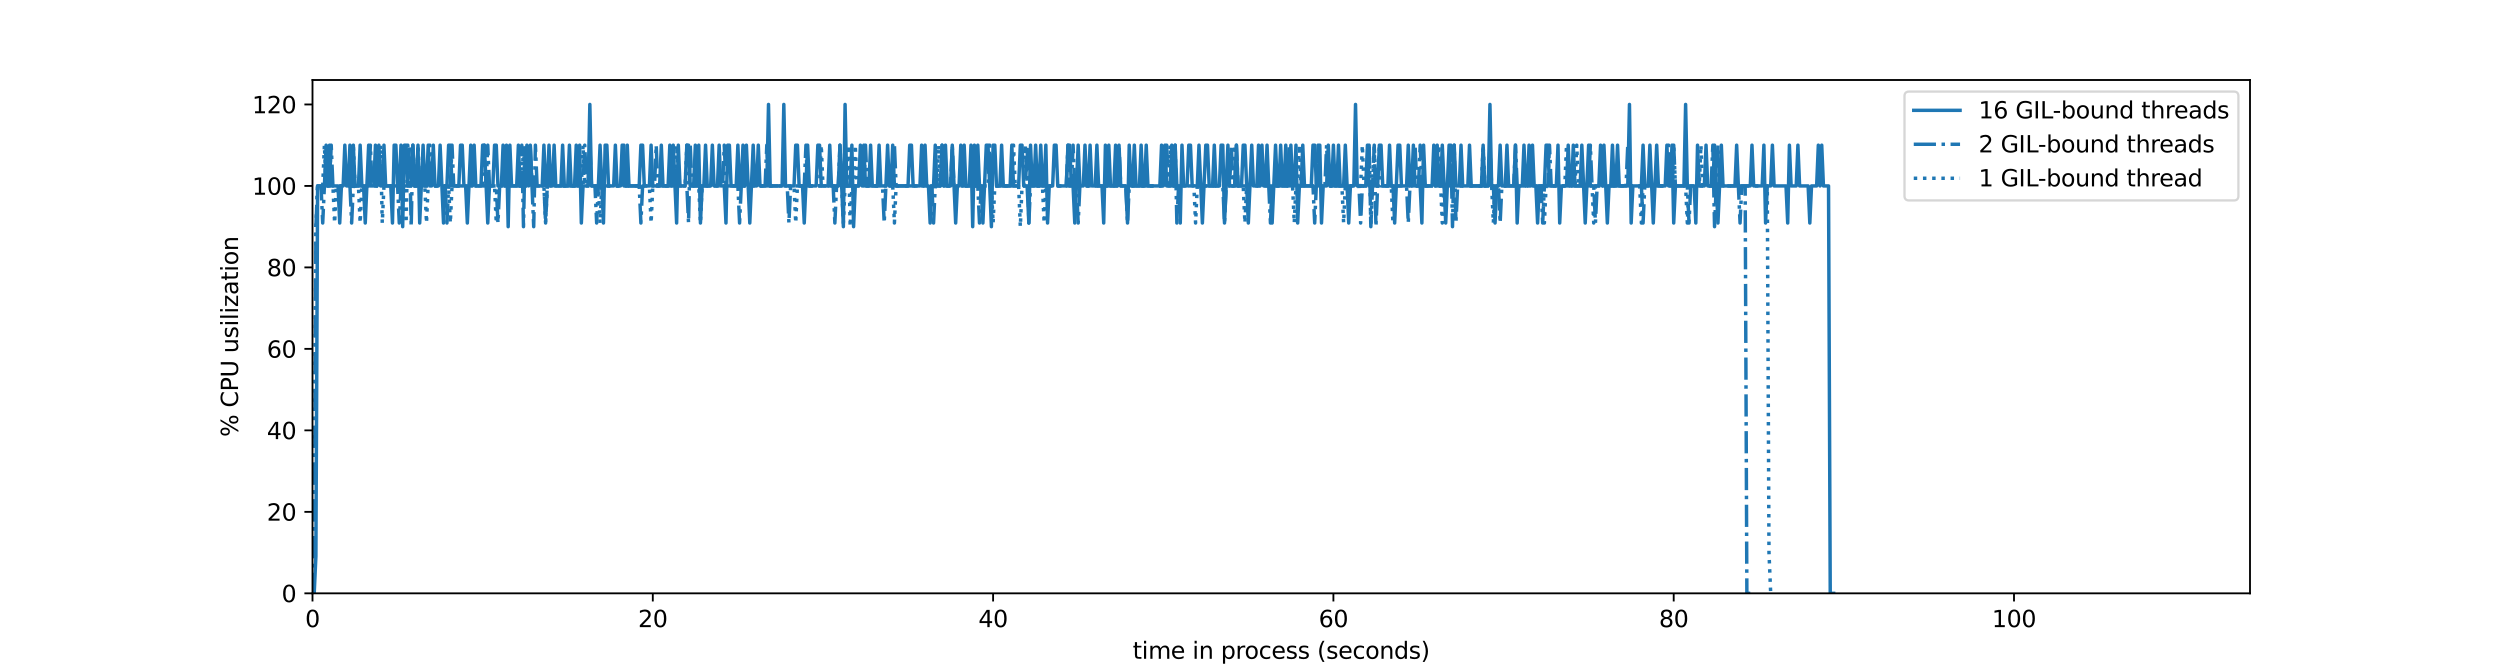 <?xml version="1.0" encoding="utf-8" standalone="no"?>
<!DOCTYPE svg PUBLIC "-//W3C//DTD SVG 1.1//EN"
  "http://www.w3.org/Graphics/SVG/1.1/DTD/svg11.dtd">
<svg xmlns:xlink="http://www.w3.org/1999/xlink" width="1080pt" height="288pt" viewBox="0 0 1080 288" xmlns="http://www.w3.org/2000/svg" version="1.1">
 <defs>
  <style type="text/css">*{stroke-linejoin: round; stroke-linecap: butt}</style>
 </defs>
 <g id="figure_1">
  <g id="patch_1">
   <path d="M 0 288 
L 1080 288 
L 1080 0 
L 0 0 
z
" style="fill: #ffffff"/>
  </g>
  <g id="axes_1">
   <g id="patch_2">
    <path d="M 135 256.32 
L 972 256.32 
L 972 34.56 
L 135 34.56 
z
" style="fill: #ffffff"/>
   </g>
   <g id="matplotlib.axis_1">
    <g id="xtick_1">
     <g id="line2d_1">
      <defs>
       <path id="m13aa7aa5ba" d="M 0 0 
L 0 3.5 
" style="stroke: #000000; stroke-width: 0.8"/>
      </defs>
      <g>
       <use xlink:href="#m13aa7aa5ba" x="135" y="256.32" style="stroke: #000000; stroke-width: 0.8"/>
      </g>
     </g>
     <g id="text_1">
      <!-- 0 -->
      <g transform="translate(131.819 270.918) scale(0.1 -0.1)">
       <defs>
        <path id="DejaVuSans-30" d="M 2034 4250 
Q 1547 4250 1301 3770 
Q 1056 3291 1056 2328 
Q 1056 1369 1301 889 
Q 1547 409 2034 409 
Q 2525 409 2770 889 
Q 3016 1369 3016 2328 
Q 3016 3291 2770 3770 
Q 2525 4250 2034 4250 
z
M 2034 4750 
Q 2819 4750 3233 4129 
Q 3647 3509 3647 2328 
Q 3647 1150 3233 529 
Q 2819 -91 2034 -91 
Q 1250 -91 836 529 
Q 422 1150 422 2328 
Q 422 3509 836 4129 
Q 1250 4750 2034 4750 
z
" transform="scale(0.016)"/>
       </defs>
       <use xlink:href="#DejaVuSans-30"/>
      </g>
     </g>
    </g>
    <g id="xtick_2">
     <g id="line2d_2">
      <g>
       <use xlink:href="#m13aa7aa5ba" x="282.01" y="256.32" style="stroke: #000000; stroke-width: 0.8"/>
      </g>
     </g>
     <g id="text_2">
      <!-- 20 -->
      <g transform="translate(275.647 270.918) scale(0.1 -0.1)">
       <defs>
        <path id="DejaVuSans-32" d="M 1228 531 
L 3431 531 
L 3431 0 
L 469 0 
L 469 531 
Q 828 903 1448 1529 
Q 2069 2156 2228 2338 
Q 2531 2678 2651 2914 
Q 2772 3150 2772 3378 
Q 2772 3750 2511 3984 
Q 2250 4219 1831 4219 
Q 1534 4219 1204 4116 
Q 875 4013 500 3803 
L 500 4441 
Q 881 4594 1212 4672 
Q 1544 4750 1819 4750 
Q 2544 4750 2975 4387 
Q 3406 4025 3406 3419 
Q 3406 3131 3298 2873 
Q 3191 2616 2906 2266 
Q 2828 2175 2409 1742 
Q 1991 1309 1228 531 
z
" transform="scale(0.016)"/>
       </defs>
       <use xlink:href="#DejaVuSans-32"/>
       <use xlink:href="#DejaVuSans-30" x="63.623"/>
      </g>
     </g>
    </g>
    <g id="xtick_3">
     <g id="line2d_3">
      <g>
       <use xlink:href="#m13aa7aa5ba" x="429.019" y="256.32" style="stroke: #000000; stroke-width: 0.8"/>
      </g>
     </g>
     <g id="text_3">
      <!-- 40 -->
      <g transform="translate(422.657 270.918) scale(0.1 -0.1)">
       <defs>
        <path id="DejaVuSans-34" d="M 2419 4116 
L 825 1625 
L 2419 1625 
L 2419 4116 
z
M 2253 4666 
L 3047 4666 
L 3047 1625 
L 3713 1625 
L 3713 1100 
L 3047 1100 
L 3047 0 
L 2419 0 
L 2419 1100 
L 313 1100 
L 313 1709 
L 2253 4666 
z
" transform="scale(0.016)"/>
       </defs>
       <use xlink:href="#DejaVuSans-34"/>
       <use xlink:href="#DejaVuSans-30" x="63.623"/>
      </g>
     </g>
    </g>
    <g id="xtick_4">
     <g id="line2d_4">
      <g>
       <use xlink:href="#m13aa7aa5ba" x="576.029" y="256.32" style="stroke: #000000; stroke-width: 0.8"/>
      </g>
     </g>
     <g id="text_4">
      <!-- 60 -->
      <g transform="translate(569.667 270.918) scale(0.1 -0.1)">
       <defs>
        <path id="DejaVuSans-36" d="M 2113 2584 
Q 1688 2584 1439 2293 
Q 1191 2003 1191 1497 
Q 1191 994 1439 701 
Q 1688 409 2113 409 
Q 2538 409 2786 701 
Q 3034 994 3034 1497 
Q 3034 2003 2786 2293 
Q 2538 2584 2113 2584 
z
M 3366 4563 
L 3366 3988 
Q 3128 4100 2886 4159 
Q 2644 4219 2406 4219 
Q 1781 4219 1451 3797 
Q 1122 3375 1075 2522 
Q 1259 2794 1537 2939 
Q 1816 3084 2150 3084 
Q 2853 3084 3261 2657 
Q 3669 2231 3669 1497 
Q 3669 778 3244 343 
Q 2819 -91 2113 -91 
Q 1303 -91 875 529 
Q 447 1150 447 2328 
Q 447 3434 972 4092 
Q 1497 4750 2381 4750 
Q 2619 4750 2861 4703 
Q 3103 4656 3366 4563 
z
" transform="scale(0.016)"/>
       </defs>
       <use xlink:href="#DejaVuSans-36"/>
       <use xlink:href="#DejaVuSans-30" x="63.623"/>
      </g>
     </g>
    </g>
    <g id="xtick_5">
     <g id="line2d_5">
      <g>
       <use xlink:href="#m13aa7aa5ba" x="723.039" y="256.32" style="stroke: #000000; stroke-width: 0.8"/>
      </g>
     </g>
     <g id="text_5">
      <!-- 80 -->
      <g transform="translate(716.676 270.918) scale(0.1 -0.1)">
       <defs>
        <path id="DejaVuSans-38" d="M 2034 2216 
Q 1584 2216 1326 1975 
Q 1069 1734 1069 1313 
Q 1069 891 1326 650 
Q 1584 409 2034 409 
Q 2484 409 2743 651 
Q 3003 894 3003 1313 
Q 3003 1734 2745 1975 
Q 2488 2216 2034 2216 
z
M 1403 2484 
Q 997 2584 770 2862 
Q 544 3141 544 3541 
Q 544 4100 942 4425 
Q 1341 4750 2034 4750 
Q 2731 4750 3128 4425 
Q 3525 4100 3525 3541 
Q 3525 3141 3298 2862 
Q 3072 2584 2669 2484 
Q 3125 2378 3379 2068 
Q 3634 1759 3634 1313 
Q 3634 634 3220 271 
Q 2806 -91 2034 -91 
Q 1263 -91 848 271 
Q 434 634 434 1313 
Q 434 1759 690 2068 
Q 947 2378 1403 2484 
z
M 1172 3481 
Q 1172 3119 1398 2916 
Q 1625 2713 2034 2713 
Q 2441 2713 2670 2916 
Q 2900 3119 2900 3481 
Q 2900 3844 2670 4047 
Q 2441 4250 2034 4250 
Q 1625 4250 1398 4047 
Q 1172 3844 1172 3481 
z
" transform="scale(0.016)"/>
       </defs>
       <use xlink:href="#DejaVuSans-38"/>
       <use xlink:href="#DejaVuSans-30" x="63.623"/>
      </g>
     </g>
    </g>
    <g id="xtick_6">
     <g id="line2d_6">
      <g>
       <use xlink:href="#m13aa7aa5ba" x="870.049" y="256.32" style="stroke: #000000; stroke-width: 0.8"/>
      </g>
     </g>
     <g id="text_6">
      <!-- 100 -->
      <g transform="translate(860.505 270.918) scale(0.1 -0.1)">
       <defs>
        <path id="DejaVuSans-31" d="M 794 531 
L 1825 531 
L 1825 4091 
L 703 3866 
L 703 4441 
L 1819 4666 
L 2450 4666 
L 2450 531 
L 3481 531 
L 3481 0 
L 794 0 
L 794 531 
z
" transform="scale(0.016)"/>
       </defs>
       <use xlink:href="#DejaVuSans-31"/>
       <use xlink:href="#DejaVuSans-30" x="63.623"/>
       <use xlink:href="#DejaVuSans-30" x="127.246"/>
      </g>
     </g>
    </g>
    <g id="text_7">
     <!-- time in process (seconds) -->
     <g transform="translate(489.328 284.597) scale(0.1 -0.1)">
      <defs>
       <path id="DejaVuSans-74" d="M 1172 4494 
L 1172 3500 
L 2356 3500 
L 2356 3053 
L 1172 3053 
L 1172 1153 
Q 1172 725 1289 603 
Q 1406 481 1766 481 
L 2356 481 
L 2356 0 
L 1766 0 
Q 1100 0 847 248 
Q 594 497 594 1153 
L 594 3053 
L 172 3053 
L 172 3500 
L 594 3500 
L 594 4494 
L 1172 4494 
z
" transform="scale(0.016)"/>
       <path id="DejaVuSans-69" d="M 603 3500 
L 1178 3500 
L 1178 0 
L 603 0 
L 603 3500 
z
M 603 4863 
L 1178 4863 
L 1178 4134 
L 603 4134 
L 603 4863 
z
" transform="scale(0.016)"/>
       <path id="DejaVuSans-6d" d="M 3328 2828 
Q 3544 3216 3844 3400 
Q 4144 3584 4550 3584 
Q 5097 3584 5394 3201 
Q 5691 2819 5691 2113 
L 5691 0 
L 5113 0 
L 5113 2094 
Q 5113 2597 4934 2840 
Q 4756 3084 4391 3084 
Q 3944 3084 3684 2787 
Q 3425 2491 3425 1978 
L 3425 0 
L 2847 0 
L 2847 2094 
Q 2847 2600 2669 2842 
Q 2491 3084 2119 3084 
Q 1678 3084 1418 2786 
Q 1159 2488 1159 1978 
L 1159 0 
L 581 0 
L 581 3500 
L 1159 3500 
L 1159 2956 
Q 1356 3278 1631 3431 
Q 1906 3584 2284 3584 
Q 2666 3584 2933 3390 
Q 3200 3197 3328 2828 
z
" transform="scale(0.016)"/>
       <path id="DejaVuSans-65" d="M 3597 1894 
L 3597 1613 
L 953 1613 
Q 991 1019 1311 708 
Q 1631 397 2203 397 
Q 2534 397 2845 478 
Q 3156 559 3463 722 
L 3463 178 
Q 3153 47 2828 -22 
Q 2503 -91 2169 -91 
Q 1331 -91 842 396 
Q 353 884 353 1716 
Q 353 2575 817 3079 
Q 1281 3584 2069 3584 
Q 2775 3584 3186 3129 
Q 3597 2675 3597 1894 
z
M 3022 2063 
Q 3016 2534 2758 2815 
Q 2500 3097 2075 3097 
Q 1594 3097 1305 2825 
Q 1016 2553 972 2059 
L 3022 2063 
z
" transform="scale(0.016)"/>
       <path id="DejaVuSans-20" transform="scale(0.016)"/>
       <path id="DejaVuSans-6e" d="M 3513 2113 
L 3513 0 
L 2938 0 
L 2938 2094 
Q 2938 2591 2744 2837 
Q 2550 3084 2163 3084 
Q 1697 3084 1428 2787 
Q 1159 2491 1159 1978 
L 1159 0 
L 581 0 
L 581 3500 
L 1159 3500 
L 1159 2956 
Q 1366 3272 1645 3428 
Q 1925 3584 2291 3584 
Q 2894 3584 3203 3211 
Q 3513 2838 3513 2113 
z
" transform="scale(0.016)"/>
       <path id="DejaVuSans-70" d="M 1159 525 
L 1159 -1331 
L 581 -1331 
L 581 3500 
L 1159 3500 
L 1159 2969 
Q 1341 3281 1617 3432 
Q 1894 3584 2278 3584 
Q 2916 3584 3314 3078 
Q 3713 2572 3713 1747 
Q 3713 922 3314 415 
Q 2916 -91 2278 -91 
Q 1894 -91 1617 61 
Q 1341 213 1159 525 
z
M 3116 1747 
Q 3116 2381 2855 2742 
Q 2594 3103 2138 3103 
Q 1681 3103 1420 2742 
Q 1159 2381 1159 1747 
Q 1159 1113 1420 752 
Q 1681 391 2138 391 
Q 2594 391 2855 752 
Q 3116 1113 3116 1747 
z
" transform="scale(0.016)"/>
       <path id="DejaVuSans-72" d="M 2631 2963 
Q 2534 3019 2420 3045 
Q 2306 3072 2169 3072 
Q 1681 3072 1420 2755 
Q 1159 2438 1159 1844 
L 1159 0 
L 581 0 
L 581 3500 
L 1159 3500 
L 1159 2956 
Q 1341 3275 1631 3429 
Q 1922 3584 2338 3584 
Q 2397 3584 2469 3576 
Q 2541 3569 2628 3553 
L 2631 2963 
z
" transform="scale(0.016)"/>
       <path id="DejaVuSans-6f" d="M 1959 3097 
Q 1497 3097 1228 2736 
Q 959 2375 959 1747 
Q 959 1119 1226 758 
Q 1494 397 1959 397 
Q 2419 397 2687 759 
Q 2956 1122 2956 1747 
Q 2956 2369 2687 2733 
Q 2419 3097 1959 3097 
z
M 1959 3584 
Q 2709 3584 3137 3096 
Q 3566 2609 3566 1747 
Q 3566 888 3137 398 
Q 2709 -91 1959 -91 
Q 1206 -91 779 398 
Q 353 888 353 1747 
Q 353 2609 779 3096 
Q 1206 3584 1959 3584 
z
" transform="scale(0.016)"/>
       <path id="DejaVuSans-63" d="M 3122 3366 
L 3122 2828 
Q 2878 2963 2633 3030 
Q 2388 3097 2138 3097 
Q 1578 3097 1268 2742 
Q 959 2388 959 1747 
Q 959 1106 1268 751 
Q 1578 397 2138 397 
Q 2388 397 2633 464 
Q 2878 531 3122 666 
L 3122 134 
Q 2881 22 2623 -34 
Q 2366 -91 2075 -91 
Q 1284 -91 818 406 
Q 353 903 353 1747 
Q 353 2603 823 3093 
Q 1294 3584 2113 3584 
Q 2378 3584 2631 3529 
Q 2884 3475 3122 3366 
z
" transform="scale(0.016)"/>
       <path id="DejaVuSans-73" d="M 2834 3397 
L 2834 2853 
Q 2591 2978 2328 3040 
Q 2066 3103 1784 3103 
Q 1356 3103 1142 2972 
Q 928 2841 928 2578 
Q 928 2378 1081 2264 
Q 1234 2150 1697 2047 
L 1894 2003 
Q 2506 1872 2764 1633 
Q 3022 1394 3022 966 
Q 3022 478 2636 193 
Q 2250 -91 1575 -91 
Q 1294 -91 989 -36 
Q 684 19 347 128 
L 347 722 
Q 666 556 975 473 
Q 1284 391 1588 391 
Q 1994 391 2212 530 
Q 2431 669 2431 922 
Q 2431 1156 2273 1281 
Q 2116 1406 1581 1522 
L 1381 1569 
Q 847 1681 609 1914 
Q 372 2147 372 2553 
Q 372 3047 722 3315 
Q 1072 3584 1716 3584 
Q 2034 3584 2315 3537 
Q 2597 3491 2834 3397 
z
" transform="scale(0.016)"/>
       <path id="DejaVuSans-28" d="M 1984 4856 
Q 1566 4138 1362 3434 
Q 1159 2731 1159 2009 
Q 1159 1288 1364 580 
Q 1569 -128 1984 -844 
L 1484 -844 
Q 1016 -109 783 600 
Q 550 1309 550 2009 
Q 550 2706 781 3412 
Q 1013 4119 1484 4856 
L 1984 4856 
z
" transform="scale(0.016)"/>
       <path id="DejaVuSans-64" d="M 2906 2969 
L 2906 4863 
L 3481 4863 
L 3481 0 
L 2906 0 
L 2906 525 
Q 2725 213 2448 61 
Q 2172 -91 1784 -91 
Q 1150 -91 751 415 
Q 353 922 353 1747 
Q 353 2572 751 3078 
Q 1150 3584 1784 3584 
Q 2172 3584 2448 3432 
Q 2725 3281 2906 2969 
z
M 947 1747 
Q 947 1113 1208 752 
Q 1469 391 1925 391 
Q 2381 391 2643 752 
Q 2906 1113 2906 1747 
Q 2906 2381 2643 2742 
Q 2381 3103 1925 3103 
Q 1469 3103 1208 2742 
Q 947 2381 947 1747 
z
" transform="scale(0.016)"/>
       <path id="DejaVuSans-29" d="M 513 4856 
L 1013 4856 
Q 1481 4119 1714 3412 
Q 1947 2706 1947 2009 
Q 1947 1309 1714 600 
Q 1481 -109 1013 -844 
L 513 -844 
Q 928 -128 1133 580 
Q 1338 1288 1338 2009 
Q 1338 2731 1133 3434 
Q 928 4138 513 4856 
z
" transform="scale(0.016)"/>
      </defs>
      <use xlink:href="#DejaVuSans-74"/>
      <use xlink:href="#DejaVuSans-69" x="39.209"/>
      <use xlink:href="#DejaVuSans-6d" x="66.992"/>
      <use xlink:href="#DejaVuSans-65" x="164.404"/>
      <use xlink:href="#DejaVuSans-20" x="225.928"/>
      <use xlink:href="#DejaVuSans-69" x="257.715"/>
      <use xlink:href="#DejaVuSans-6e" x="285.498"/>
      <use xlink:href="#DejaVuSans-20" x="348.877"/>
      <use xlink:href="#DejaVuSans-70" x="380.664"/>
      <use xlink:href="#DejaVuSans-72" x="444.141"/>
      <use xlink:href="#DejaVuSans-6f" x="483.004"/>
      <use xlink:href="#DejaVuSans-63" x="544.186"/>
      <use xlink:href="#DejaVuSans-65" x="599.166"/>
      <use xlink:href="#DejaVuSans-73" x="660.689"/>
      <use xlink:href="#DejaVuSans-73" x="712.789"/>
      <use xlink:href="#DejaVuSans-20" x="764.889"/>
      <use xlink:href="#DejaVuSans-28" x="796.676"/>
      <use xlink:href="#DejaVuSans-73" x="835.689"/>
      <use xlink:href="#DejaVuSans-65" x="887.789"/>
      <use xlink:href="#DejaVuSans-63" x="949.312"/>
      <use xlink:href="#DejaVuSans-6f" x="1004.293"/>
      <use xlink:href="#DejaVuSans-6e" x="1065.475"/>
      <use xlink:href="#DejaVuSans-64" x="1128.854"/>
      <use xlink:href="#DejaVuSans-73" x="1192.33"/>
      <use xlink:href="#DejaVuSans-29" x="1244.43"/>
     </g>
    </g>
   </g>
   <g id="matplotlib.axis_2">
    <g id="ytick_1">
     <g id="line2d_7">
      <defs>
       <path id="md178b596e7" d="M 0 0 
L -3.5 0 
" style="stroke: #000000; stroke-width: 0.8"/>
      </defs>
      <g>
       <use xlink:href="#md178b596e7" x="135" y="256.32" style="stroke: #000000; stroke-width: 0.8"/>
      </g>
     </g>
     <g id="text_8">
      <!-- 0 -->
      <g transform="translate(121.638 260.119) scale(0.1 -0.1)">
       <use xlink:href="#DejaVuSans-30"/>
      </g>
     </g>
    </g>
    <g id="ytick_2">
     <g id="line2d_8">
      <g>
       <use xlink:href="#md178b596e7" x="135" y="221.12" style="stroke: #000000; stroke-width: 0.8"/>
      </g>
     </g>
     <g id="text_9">
      <!-- 20 -->
      <g transform="translate(115.275 224.919) scale(0.1 -0.1)">
       <use xlink:href="#DejaVuSans-32"/>
       <use xlink:href="#DejaVuSans-30" x="63.623"/>
      </g>
     </g>
    </g>
    <g id="ytick_3">
     <g id="line2d_9">
      <g>
       <use xlink:href="#md178b596e7" x="135" y="185.92" style="stroke: #000000; stroke-width: 0.8"/>
      </g>
     </g>
     <g id="text_10">
      <!-- 40 -->
      <g transform="translate(115.275 189.719) scale(0.1 -0.1)">
       <use xlink:href="#DejaVuSans-34"/>
       <use xlink:href="#DejaVuSans-30" x="63.623"/>
      </g>
     </g>
    </g>
    <g id="ytick_4">
     <g id="line2d_10">
      <g>
       <use xlink:href="#md178b596e7" x="135" y="150.72" style="stroke: #000000; stroke-width: 0.8"/>
      </g>
     </g>
     <g id="text_11">
      <!-- 60 -->
      <g transform="translate(115.275 154.519) scale(0.1 -0.1)">
       <use xlink:href="#DejaVuSans-36"/>
       <use xlink:href="#DejaVuSans-30" x="63.623"/>
      </g>
     </g>
    </g>
    <g id="ytick_5">
     <g id="line2d_11">
      <g>
       <use xlink:href="#md178b596e7" x="135" y="115.52" style="stroke: #000000; stroke-width: 0.8"/>
      </g>
     </g>
     <g id="text_12">
      <!-- 80 -->
      <g transform="translate(115.275 119.319) scale(0.1 -0.1)">
       <use xlink:href="#DejaVuSans-38"/>
       <use xlink:href="#DejaVuSans-30" x="63.623"/>
      </g>
     </g>
    </g>
    <g id="ytick_6">
     <g id="line2d_12">
      <g>
       <use xlink:href="#md178b596e7" x="135" y="80.32" style="stroke: #000000; stroke-width: 0.8"/>
      </g>
     </g>
     <g id="text_13">
      <!-- 100 -->
      <g transform="translate(108.912 84.119) scale(0.1 -0.1)">
       <use xlink:href="#DejaVuSans-31"/>
       <use xlink:href="#DejaVuSans-30" x="63.623"/>
       <use xlink:href="#DejaVuSans-30" x="127.246"/>
      </g>
     </g>
    </g>
    <g id="ytick_7">
     <g id="line2d_13">
      <g>
       <use xlink:href="#md178b596e7" x="135" y="45.12" style="stroke: #000000; stroke-width: 0.8"/>
      </g>
     </g>
     <g id="text_14">
      <!-- 120 -->
      <g transform="translate(108.912 48.919) scale(0.1 -0.1)">
       <use xlink:href="#DejaVuSans-31"/>
       <use xlink:href="#DejaVuSans-32" x="63.623"/>
       <use xlink:href="#DejaVuSans-30" x="127.246"/>
      </g>
     </g>
    </g>
    <g id="text_15">
     <!-- % CPU usilization -->
     <g transform="translate(102.833 188.741) rotate(-90) scale(0.1 -0.1)">
      <defs>
       <path id="DejaVuSans-25" d="M 4653 2053 
Q 4381 2053 4226 1822 
Q 4072 1591 4072 1178 
Q 4072 772 4226 539 
Q 4381 306 4653 306 
Q 4919 306 5073 539 
Q 5228 772 5228 1178 
Q 5228 1588 5073 1820 
Q 4919 2053 4653 2053 
z
M 4653 2450 
Q 5147 2450 5437 2106 
Q 5728 1763 5728 1178 
Q 5728 594 5436 251 
Q 5144 -91 4653 -91 
Q 4153 -91 3862 251 
Q 3572 594 3572 1178 
Q 3572 1766 3864 2108 
Q 4156 2450 4653 2450 
z
M 1428 4353 
Q 1159 4353 1004 4120 
Q 850 3888 850 3481 
Q 850 3069 1003 2837 
Q 1156 2606 1428 2606 
Q 1700 2606 1854 2837 
Q 2009 3069 2009 3481 
Q 2009 3884 1853 4118 
Q 1697 4353 1428 4353 
z
M 4250 4750 
L 4750 4750 
L 1831 -91 
L 1331 -91 
L 4250 4750 
z
M 1428 4750 
Q 1922 4750 2215 4408 
Q 2509 4066 2509 3481 
Q 2509 2891 2217 2550 
Q 1925 2209 1428 2209 
Q 931 2209 642 2551 
Q 353 2894 353 3481 
Q 353 4063 643 4406 
Q 934 4750 1428 4750 
z
" transform="scale(0.016)"/>
       <path id="DejaVuSans-43" d="M 4122 4306 
L 4122 3641 
Q 3803 3938 3442 4084 
Q 3081 4231 2675 4231 
Q 1875 4231 1450 3742 
Q 1025 3253 1025 2328 
Q 1025 1406 1450 917 
Q 1875 428 2675 428 
Q 3081 428 3442 575 
Q 3803 722 4122 1019 
L 4122 359 
Q 3791 134 3420 21 
Q 3050 -91 2638 -91 
Q 1578 -91 968 557 
Q 359 1206 359 2328 
Q 359 3453 968 4101 
Q 1578 4750 2638 4750 
Q 3056 4750 3426 4639 
Q 3797 4528 4122 4306 
z
" transform="scale(0.016)"/>
       <path id="DejaVuSans-50" d="M 1259 4147 
L 1259 2394 
L 2053 2394 
Q 2494 2394 2734 2622 
Q 2975 2850 2975 3272 
Q 2975 3691 2734 3919 
Q 2494 4147 2053 4147 
L 1259 4147 
z
M 628 4666 
L 2053 4666 
Q 2838 4666 3239 4311 
Q 3641 3956 3641 3272 
Q 3641 2581 3239 2228 
Q 2838 1875 2053 1875 
L 1259 1875 
L 1259 0 
L 628 0 
L 628 4666 
z
" transform="scale(0.016)"/>
       <path id="DejaVuSans-55" d="M 556 4666 
L 1191 4666 
L 1191 1831 
Q 1191 1081 1462 751 
Q 1734 422 2344 422 
Q 2950 422 3222 751 
Q 3494 1081 3494 1831 
L 3494 4666 
L 4128 4666 
L 4128 1753 
Q 4128 841 3676 375 
Q 3225 -91 2344 -91 
Q 1459 -91 1007 375 
Q 556 841 556 1753 
L 556 4666 
z
" transform="scale(0.016)"/>
       <path id="DejaVuSans-75" d="M 544 1381 
L 544 3500 
L 1119 3500 
L 1119 1403 
Q 1119 906 1312 657 
Q 1506 409 1894 409 
Q 2359 409 2629 706 
Q 2900 1003 2900 1516 
L 2900 3500 
L 3475 3500 
L 3475 0 
L 2900 0 
L 2900 538 
Q 2691 219 2414 64 
Q 2138 -91 1772 -91 
Q 1169 -91 856 284 
Q 544 659 544 1381 
z
M 1991 3584 
L 1991 3584 
z
" transform="scale(0.016)"/>
       <path id="DejaVuSans-6c" d="M 603 4863 
L 1178 4863 
L 1178 0 
L 603 0 
L 603 4863 
z
" transform="scale(0.016)"/>
       <path id="DejaVuSans-7a" d="M 353 3500 
L 3084 3500 
L 3084 2975 
L 922 459 
L 3084 459 
L 3084 0 
L 275 0 
L 275 525 
L 2438 3041 
L 353 3041 
L 353 3500 
z
" transform="scale(0.016)"/>
       <path id="DejaVuSans-61" d="M 2194 1759 
Q 1497 1759 1228 1600 
Q 959 1441 959 1056 
Q 959 750 1161 570 
Q 1363 391 1709 391 
Q 2188 391 2477 730 
Q 2766 1069 2766 1631 
L 2766 1759 
L 2194 1759 
z
M 3341 1997 
L 3341 0 
L 2766 0 
L 2766 531 
Q 2569 213 2275 61 
Q 1981 -91 1556 -91 
Q 1019 -91 701 211 
Q 384 513 384 1019 
Q 384 1609 779 1909 
Q 1175 2209 1959 2209 
L 2766 2209 
L 2766 2266 
Q 2766 2663 2505 2880 
Q 2244 3097 1772 3097 
Q 1472 3097 1187 3025 
Q 903 2953 641 2809 
L 641 3341 
Q 956 3463 1253 3523 
Q 1550 3584 1831 3584 
Q 2591 3584 2966 3190 
Q 3341 2797 3341 1997 
z
" transform="scale(0.016)"/>
      </defs>
      <use xlink:href="#DejaVuSans-25"/>
      <use xlink:href="#DejaVuSans-20" x="95.02"/>
      <use xlink:href="#DejaVuSans-43" x="126.807"/>
      <use xlink:href="#DejaVuSans-50" x="196.631"/>
      <use xlink:href="#DejaVuSans-55" x="256.934"/>
      <use xlink:href="#DejaVuSans-20" x="330.127"/>
      <use xlink:href="#DejaVuSans-75" x="361.914"/>
      <use xlink:href="#DejaVuSans-73" x="425.293"/>
      <use xlink:href="#DejaVuSans-69" x="477.393"/>
      <use xlink:href="#DejaVuSans-6c" x="505.176"/>
      <use xlink:href="#DejaVuSans-69" x="532.959"/>
      <use xlink:href="#DejaVuSans-7a" x="560.742"/>
      <use xlink:href="#DejaVuSans-61" x="613.232"/>
      <use xlink:href="#DejaVuSans-74" x="674.512"/>
      <use xlink:href="#DejaVuSans-69" x="713.721"/>
      <use xlink:href="#DejaVuSans-6f" x="741.504"/>
      <use xlink:href="#DejaVuSans-6e" x="802.686"/>
     </g>
    </g>
   </g>
   <g id="line2d_14">
    <path d="M 135 256.32 
L 135.735 256.32 
L 136.47 240.304 
L 137.205 80.32 
L 140.145 80.32 
L 140.88 62.72 
L 141.615 80.32 
L 142.35 62.72 
L 143.086 80.32 
L 146.026 80.32 
L 146.761 96.336 
L 147.496 80.32 
L 148.231 80.32 
L 148.966 62.72 
L 149.701 80.32 
L 150.436 80.32 
L 151.171 62.72 
L 151.906 80.32 
L 152.641 62.72 
L 153.376 80.32 
L 154.846 80.32 
L 155.581 62.72 
L 156.316 80.32 
L 157.051 80.32 
L 157.787 96.336 
L 159.257 62.72 
L 159.992 80.32 
L 161.462 80.32 
L 162.197 62.72 
L 162.932 80.32 
L 163.667 62.72 
L 164.402 80.32 
L 165.137 80.32 
L 165.872 62.72 
L 166.607 80.32 
L 168.812 80.32 
L 169.547 96.336 
L 170.282 62.72 
L 171.017 62.72 
L 171.752 80.32 
L 172.487 80.32 
L 173.223 62.72 
L 173.958 97.92 
L 174.693 62.72 
L 175.428 62.72 
L 176.163 80.32 
L 177.633 80.32 
L 178.368 62.72 
L 179.103 80.32 
L 179.838 80.32 
L 180.573 62.72 
L 181.308 96.336 
L 182.778 62.72 
L 183.513 80.32 
L 184.248 80.32 
L 184.983 62.72 
L 185.718 80.32 
L 186.453 80.32 
L 187.188 62.72 
L 187.924 80.32 
L 189.394 80.32 
L 190.129 62.72 
L 191.599 96.336 
L 192.334 80.32 
L 193.069 80.32 
L 193.804 62.72 
L 194.539 62.72 
L 195.274 80.32 
L 198.214 80.32 
L 198.949 62.72 
L 199.684 62.72 
L 200.419 80.32 
L 201.154 80.32 
L 201.889 96.336 
L 203.36 62.72 
L 204.095 80.32 
L 204.83 62.72 
L 205.565 80.32 
L 207.77 80.32 
L 208.505 62.72 
L 209.24 62.72 
L 210.71 96.336 
L 211.445 80.32 
L 212.915 80.32 
L 213.65 62.72 
L 214.385 62.72 
L 215.12 80.32 
L 216.59 80.32 
L 217.325 62.72 
L 218.061 80.32 
L 218.796 62.72 
L 219.531 97.92 
L 220.266 62.72 
L 221.001 80.32 
L 223.206 80.32 
L 223.941 62.72 
L 224.676 80.32 
L 226.881 80.32 
L 227.616 62.72 
L 228.351 80.32 
L 229.086 62.72 
L 229.821 80.32 
L 234.232 80.32 
L 234.967 62.72 
L 235.702 80.32 
L 236.437 80.32 
L 237.172 62.72 
L 237.907 80.32 
L 238.642 80.32 
L 239.377 62.72 
L 240.112 80.32 
L 242.317 80.32 
L 243.052 62.72 
L 243.787 80.32 
L 245.257 80.32 
L 245.992 62.72 
L 246.727 80.32 
L 248.198 80.32 
L 248.933 62.72 
L 249.668 80.32 
L 250.403 62.72 
L 251.138 96.336 
L 251.873 80.32 
L 254.078 80.32 
L 254.813 45.12 
L 255.548 80.32 
L 258.488 80.32 
L 259.223 62.72 
L 260.693 96.336 
L 261.428 62.72 
L 262.163 62.72 
L 262.898 80.32 
L 265.104 80.32 
L 265.839 62.72 
L 266.574 80.32 
L 268.044 80.32 
L 268.779 62.72 
L 269.514 80.32 
L 270.249 80.32 
L 270.984 62.72 
L 271.719 80.32 
L 276.129 80.32 
L 276.864 62.72 
L 277.599 62.72 
L 278.335 80.32 
L 280.54 80.32 
L 281.275 62.72 
L 282.01 80.32 
L 284.95 80.32 
L 285.685 62.72 
L 286.42 80.32 
L 288.625 80.32 
L 289.36 62.72 
L 290.095 80.32 
L 290.83 62.72 
L 292.3 96.336 
L 293.035 62.72 
L 293.771 80.32 
L 295.976 80.32 
L 296.711 62.72 
L 297.446 62.72 
L 298.181 80.32 
L 299.651 80.32 
L 300.386 62.72 
L 301.121 80.32 
L 301.856 62.72 
L 302.591 96.336 
L 303.326 80.32 
L 304.061 80.32 
L 304.796 62.72 
L 305.531 80.32 
L 307.001 80.32 
L 307.736 62.72 
L 308.472 80.32 
L 309.942 80.32 
L 310.677 62.72 
L 311.412 80.32 
L 312.882 80.32 
L 313.617 96.336 
L 314.352 62.72 
L 315.087 62.72 
L 315.822 80.32 
L 318.027 80.32 
L 318.762 62.72 
L 319.497 80.32 
L 320.232 80.32 
L 320.967 62.72 
L 321.702 80.32 
L 322.437 62.72 
L 323.908 96.336 
L 325.378 62.72 
L 326.113 80.32 
L 326.848 80.32 
L 327.583 62.72 
L 328.318 80.32 
L 331.258 80.32 
L 331.993 45.12 
L 332.728 80.32 
L 337.873 80.32 
L 338.609 45.12 
L 339.344 80.32 
L 343.019 80.32 
L 343.754 62.72 
L 344.489 62.72 
L 345.224 80.32 
L 346.694 80.32 
L 347.429 96.336 
L 348.899 62.72 
L 349.634 80.32 
L 352.574 80.32 
L 353.309 62.72 
L 354.045 62.72 
L 354.78 80.32 
L 357.72 80.32 
L 358.455 62.72 
L 359.19 80.32 
L 362.13 80.32 
L 362.865 62.72 
L 364.335 97.92 
L 365.07 45.12 
L 365.805 80.32 
L 367.275 80.32 
L 368.01 62.72 
L 368.745 97.92 
L 369.481 80.32 
L 370.951 80.32 
L 371.686 62.72 
L 372.421 80.32 
L 373.156 62.72 
L 373.891 80.32 
L 375.361 80.32 
L 376.096 62.72 
L 376.831 80.32 
L 379.036 80.32 
L 379.771 62.72 
L 380.506 80.32 
L 382.711 80.32 
L 383.446 62.72 
L 384.182 80.32 
L 384.917 80.32 
L 385.652 62.72 
L 386.387 80.32 
L 392.267 80.32 
L 393.002 62.72 
L 393.737 62.72 
L 394.472 80.32 
L 397.412 80.32 
L 398.147 62.72 
L 398.882 80.32 
L 399.618 62.72 
L 400.353 80.32 
L 401.088 80.32 
L 401.823 96.336 
L 402.558 80.32 
L 403.293 80.32 
L 404.028 62.72 
L 404.763 80.32 
L 406.233 80.32 
L 406.968 62.72 
L 407.703 80.32 
L 408.438 62.72 
L 409.173 80.32 
L 410.643 80.32 
L 411.378 62.72 
L 412.848 96.336 
L 413.583 80.32 
L 414.319 80.32 
L 415.054 62.72 
L 415.789 80.32 
L 416.524 62.72 
L 417.259 80.32 
L 418.729 80.32 
L 419.464 62.72 
L 420.199 97.92 
L 420.934 62.72 
L 421.669 80.32 
L 422.404 62.72 
L 423.139 80.32 
L 423.874 80.32 
L 424.609 96.336 
L 426.079 62.72 
L 426.814 62.72 
L 428.284 97.92 
L 429.019 62.72 
L 429.755 62.72 
L 430.49 80.32 
L 431.96 80.32 
L 432.695 62.72 
L 433.43 80.32 
L 436.37 80.32 
L 437.105 62.72 
L 437.84 80.32 
L 440.045 80.32 
L 440.78 62.72 
L 441.515 62.72 
L 442.25 80.32 
L 443.72 80.32 
L 444.456 96.336 
L 445.191 62.72 
L 445.926 80.32 
L 446.661 80.32 
L 447.396 62.72 
L 448.131 80.32 
L 448.866 80.32 
L 449.601 62.72 
L 450.336 80.32 
L 451.071 80.32 
L 451.806 62.72 
L 452.541 96.336 
L 453.276 80.32 
L 454.746 80.32 
L 455.481 62.72 
L 456.216 62.72 
L 456.951 80.32 
L 460.627 80.32 
L 461.362 62.72 
L 462.097 62.72 
L 462.832 80.32 
L 463.567 80.32 
L 464.302 96.336 
L 465.772 62.72 
L 466.507 80.32 
L 467.977 80.32 
L 468.712 62.72 
L 469.447 80.32 
L 470.182 80.32 
L 470.917 62.72 
L 471.652 80.32 
L 473.122 80.32 
L 473.857 62.72 
L 474.593 80.32 
L 476.063 80.32 
L 476.798 96.336 
L 477.533 62.72 
L 478.268 80.32 
L 479.003 62.72 
L 479.738 80.32 
L 481.208 80.32 
L 481.943 62.72 
L 482.678 80.32 
L 483.413 62.72 
L 484.148 80.32 
L 486.353 80.32 
L 487.088 96.336 
L 487.823 62.72 
L 488.558 80.32 
L 489.293 80.32 
L 490.029 62.72 
L 490.764 80.32 
L 492.234 80.32 
L 492.969 62.72 
L 493.704 80.32 
L 494.439 80.32 
L 495.174 62.72 
L 495.909 80.32 
L 501.054 80.32 
L 501.789 62.72 
L 502.524 80.32 
L 503.259 62.72 
L 503.994 80.32 
L 505.465 80.32 
L 506.2 62.72 
L 506.935 80.32 
L 507.67 62.72 
L 508.405 80.32 
L 509.14 80.32 
L 509.875 96.336 
L 510.61 62.72 
L 511.345 80.32 
L 512.815 80.32 
L 513.55 62.72 
L 514.285 62.72 
L 515.02 80.32 
L 517.225 80.32 
L 517.96 62.72 
L 519.43 96.336 
L 520.901 62.72 
L 521.636 62.72 
L 522.371 80.32 
L 523.841 80.32 
L 524.576 62.72 
L 525.311 80.32 
L 526.781 80.32 
L 527.516 62.72 
L 528.251 62.72 
L 528.986 96.336 
L 530.456 62.72 
L 531.191 80.32 
L 533.396 80.32 
L 534.131 62.72 
L 534.867 80.32 
L 536.337 80.32 
L 537.072 62.72 
L 537.807 62.72 
L 539.277 96.336 
L 540.747 62.72 
L 541.482 80.32 
L 542.952 80.32 
L 543.687 62.72 
L 544.422 80.32 
L 545.157 62.72 
L 545.892 80.32 
L 546.627 80.32 
L 547.362 62.72 
L 548.097 80.32 
L 548.832 80.32 
L 549.567 96.336 
L 551.038 62.72 
L 551.773 80.32 
L 552.508 80.32 
L 553.243 62.72 
L 553.978 80.32 
L 554.713 80.32 
L 555.448 62.72 
L 556.183 80.32 
L 556.918 80.32 
L 557.653 62.72 
L 558.388 80.32 
L 559.123 80.32 
L 559.858 62.72 
L 560.593 96.336 
L 561.328 80.32 
L 562.063 80.32 
L 562.798 62.72 
L 563.533 80.32 
L 566.474 80.32 
L 567.209 62.72 
L 567.944 62.72 
L 568.679 80.32 
L 569.414 80.32 
L 570.149 62.72 
L 570.884 96.336 
L 571.619 80.32 
L 573.089 80.32 
L 573.824 62.72 
L 574.559 80.32 
L 575.294 80.32 
L 576.029 62.72 
L 576.764 80.32 
L 577.499 80.32 
L 578.234 62.72 
L 578.969 80.32 
L 580.44 80.32 
L 581.175 62.72 
L 582.645 96.336 
L 583.38 80.32 
L 584.85 80.32 
L 585.585 45.12 
L 586.32 80.32 
L 589.995 80.32 
L 590.73 62.72 
L 591.465 80.32 
L 595.141 80.32 
L 595.876 62.72 
L 596.611 62.72 
L 597.346 80.32 
L 599.551 80.32 
L 600.286 62.72 
L 601.021 80.32 
L 601.756 80.32 
L 602.491 96.336 
L 603.961 62.72 
L 604.696 62.72 
L 605.431 80.32 
L 607.636 80.32 
L 608.371 62.72 
L 609.106 80.32 
L 609.841 80.32 
L 610.577 62.72 
L 611.312 80.32 
L 613.517 80.32 
L 614.252 96.336 
L 614.987 62.72 
L 615.722 80.32 
L 618.662 80.32 
L 619.397 62.72 
L 620.132 80.32 
L 620.867 62.72 
L 621.602 80.32 
L 622.337 80.32 
L 623.072 62.72 
L 624.542 96.336 
L 626.013 62.72 
L 626.748 80.32 
L 627.483 80.32 
L 628.218 62.72 
L 628.953 80.32 
L 630.423 80.32 
L 631.158 62.72 
L 631.893 80.32 
L 634.098 80.32 
L 634.833 62.72 
L 635.568 80.32 
L 639.978 80.32 
L 640.714 62.72 
L 641.449 80.32 
L 642.919 80.32 
L 643.654 45.12 
L 644.389 80.32 
L 645.124 80.32 
L 645.859 96.336 
L 646.594 80.32 
L 647.329 80.32 
L 648.064 62.72 
L 648.799 80.32 
L 650.269 80.32 
L 651.004 62.72 
L 651.739 80.32 
L 653.944 80.32 
L 654.679 62.72 
L 655.415 96.336 
L 656.15 80.32 
L 657.62 80.32 
L 658.355 62.72 
L 659.09 80.32 
L 659.825 80.32 
L 660.56 62.72 
L 661.295 80.32 
L 662.03 62.72 
L 662.765 80.32 
L 663.5 80.32 
L 664.235 96.336 
L 664.97 80.32 
L 667.175 80.32 
L 667.91 62.72 
L 668.645 62.72 
L 669.38 80.32 
L 672.321 80.32 
L 673.056 62.72 
L 673.791 96.336 
L 674.526 80.32 
L 676.731 80.32 
L 677.466 62.72 
L 678.201 80.32 
L 678.936 80.32 
L 679.671 62.72 
L 680.406 80.32 
L 682.611 80.32 
L 683.346 62.72 
L 684.816 96.336 
L 686.287 62.72 
L 687.022 80.32 
L 690.697 80.32 
L 691.432 62.72 
L 692.167 80.32 
L 692.902 62.72 
L 694.372 96.336 
L 695.107 80.32 
L 695.842 80.32 
L 696.577 62.72 
L 697.312 80.32 
L 698.047 80.32 
L 698.782 62.72 
L 699.517 80.32 
L 703.193 80.32 
L 703.928 45.12 
L 704.663 96.336 
L 705.398 80.32 
L 709.073 80.32 
L 709.808 62.72 
L 710.543 80.32 
L 712.013 80.32 
L 712.748 62.72 
L 714.218 96.336 
L 715.689 62.72 
L 716.424 80.32 
L 719.364 80.32 
L 720.099 62.72 
L 720.834 80.32 
L 721.569 80.32 
L 722.304 62.72 
L 723.039 96.336 
L 723.774 80.32 
L 727.449 80.32 
L 728.184 45.12 
L 728.919 80.32 
L 731.86 80.32 
L 732.595 96.336 
L 733.33 62.72 
L 734.065 80.32 
L 736.27 80.32 
L 737.005 62.72 
L 737.74 80.32 
L 739.945 80.32 
L 740.68 62.72 
L 742.15 96.336 
L 743.62 62.72 
L 744.355 80.32 
L 749.501 80.32 
L 750.236 62.72 
L 750.971 80.32 
L 756.116 80.32 
L 756.851 62.72 
L 757.586 80.32 
L 761.262 80.32 
L 761.997 62.72 
L 762.732 96.336 
L 763.467 80.32 
L 764.937 80.32 
L 765.672 62.72 
L 766.407 80.32 
L 771.552 80.32 
L 772.287 96.336 
L 773.022 62.72 
L 773.757 80.32 
L 775.963 80.32 
L 776.698 62.72 
L 777.433 80.32 
L 781.108 80.32 
L 781.843 96.336 
L 782.578 80.32 
L 784.783 80.32 
L 785.518 62.72 
L 786.253 80.32 
L 786.988 62.72 
L 787.723 80.32 
L 789.928 80.32 
L 790.663 256.32 
L 792.134 256.32 
L 792.134 256.32 
" clip-path="url(#p955992c5c7)" style="fill: none; stroke: #1f77b4; stroke-width: 1.5; stroke-linecap: square"/>
   </g>
   <g id="line2d_15">
    <path d="M 135 256.32 
L 135.735 256.32 
L 136.47 97.92 
L 137.205 80.32 
L 138.675 80.32 
L 139.41 96.336 
L 140.145 80.32 
L 142.35 80.32 
L 143.086 62.72 
L 143.821 80.32 
L 151.171 80.32 
L 151.906 96.336 
L 152.641 80.32 
L 159.257 80.32 
L 159.992 62.72 
L 160.727 80.32 
L 171.752 80.32 
L 172.487 96.336 
L 173.223 80.32 
L 176.163 80.32 
L 176.898 62.72 
L 177.633 97.92 
L 178.368 62.72 
L 179.103 80.32 
L 192.334 80.32 
L 193.069 96.336 
L 193.804 80.32 
L 194.539 80.32 
L 195.274 62.72 
L 196.009 80.32 
L 209.975 80.32 
L 210.71 62.72 
L 211.445 80.32 
L 214.385 80.32 
L 215.12 96.336 
L 215.855 80.32 
L 224.676 80.32 
L 225.411 62.72 
L 226.146 97.92 
L 226.881 62.72 
L 227.616 80.32 
L 228.351 80.32 
L 229.086 62.72 
L 230.556 97.92 
L 231.291 62.72 
L 232.026 80.32 
L 234.967 80.32 
L 235.702 96.336 
L 236.437 80.32 
L 251.873 80.32 
L 252.608 62.72 
L 253.343 80.32 
L 254.078 80.32 
L 254.813 62.72 
L 255.548 80.32 
L 257.018 80.32 
L 257.753 96.336 
L 258.488 80.32 
L 268.779 80.32 
L 269.514 62.72 
L 270.249 80.32 
L 276.129 80.32 
L 276.864 96.336 
L 277.599 80.32 
L 282.745 80.32 
L 283.48 62.72 
L 284.215 80.32 
L 296.711 80.32 
L 297.446 96.336 
L 298.181 62.72 
L 298.916 80.32 
L 312.147 80.32 
L 312.882 62.72 
L 313.617 80.32 
L 318.762 80.32 
L 319.497 96.336 
L 320.232 80.32 
L 330.523 80.32 
L 331.258 62.72 
L 331.993 80.32 
L 340.079 80.32 
L 340.814 96.336 
L 341.549 80.32 
L 347.429 80.32 
L 348.164 62.72 
L 348.899 80.32 
L 359.925 80.32 
L 360.66 96.336 
L 361.395 80.32 
L 362.13 80.32 
L 362.865 62.72 
L 363.6 80.32 
L 373.156 80.32 
L 373.891 62.72 
L 374.626 80.32 
L 381.241 80.32 
L 381.976 96.336 
L 382.711 80.32 
L 385.652 80.32 
L 386.387 62.72 
L 387.122 80.32 
L 402.558 80.32 
L 403.293 96.336 
L 404.028 80.32 
L 406.233 80.32 
L 406.968 62.72 
L 407.703 80.32 
L 410.643 80.32 
L 411.378 62.72 
L 412.113 80.32 
L 422.404 80.32 
L 423.139 96.336 
L 423.874 80.32 
L 426.814 80.32 
L 427.549 62.72 
L 428.284 80.32 
L 442.985 80.32 
L 443.72 62.72 
L 444.456 96.336 
L 445.191 80.32 
L 460.627 80.32 
L 461.362 62.72 
L 462.097 80.32 
L 462.832 80.32 
L 463.567 62.72 
L 464.302 80.32 
L 465.037 80.32 
L 465.772 96.336 
L 466.507 80.32 
L 482.678 80.32 
L 483.413 62.72 
L 484.148 80.32 
L 486.353 80.32 
L 487.088 96.336 
L 487.823 80.32 
L 503.259 80.32 
L 503.994 62.72 
L 504.73 80.32 
L 506.935 80.32 
L 507.67 62.72 
L 508.405 96.336 
L 509.14 80.32 
L 528.251 80.32 
L 528.986 96.336 
L 529.721 80.32 
L 531.191 80.32 
L 531.926 62.72 
L 532.661 80.32 
L 533.396 80.32 
L 534.131 62.72 
L 534.867 80.32 
L 548.097 80.32 
L 548.832 96.336 
L 549.567 80.32 
L 556.183 80.32 
L 556.918 62.72 
L 557.653 80.32 
L 567.209 80.32 
L 567.944 96.336 
L 569.414 62.72 
L 570.149 80.32 
L 572.354 80.32 
L 573.089 62.72 
L 573.824 80.32 
L 587.055 80.32 
L 587.79 96.336 
L 588.525 80.32 
L 590.73 80.32 
L 591.465 62.72 
L 592.2 97.92 
L 593.67 62.72 
L 594.405 97.92 
L 595.876 62.72 
L 596.611 80.32 
L 607.636 80.32 
L 608.371 96.336 
L 609.106 80.32 
L 610.577 80.32 
L 611.312 62.72 
L 612.047 80.32 
L 612.782 80.32 
L 613.517 62.72 
L 614.252 80.32 
L 626.013 80.32 
L 626.748 62.72 
L 627.483 97.92 
L 628.218 62.72 
L 628.953 96.336 
L 629.688 80.32 
L 642.919 80.32 
L 643.654 62.72 
L 644.389 80.32 
L 647.329 80.32 
L 648.064 96.336 
L 648.799 80.32 
L 653.944 80.32 
L 654.679 62.72 
L 655.415 80.32 
L 665.705 80.32 
L 666.44 96.336 
L 667.175 80.32 
L 668.645 80.32 
L 669.38 62.72 
L 670.115 80.32 
L 686.287 80.32 
L 687.022 62.72 
L 687.757 80.32 
L 688.492 80.32 
L 689.227 96.336 
L 689.962 80.32 
L 702.458 80.32 
L 703.193 62.72 
L 703.928 80.32 
L 709.073 80.32 
L 709.808 96.336 
L 710.543 80.32 
L 720.099 80.32 
L 720.834 62.72 
L 721.569 80.32 
L 722.304 80.32 
L 723.039 62.72 
L 723.774 80.32 
L 728.919 80.32 
L 729.654 96.336 
L 730.389 80.32 
L 739.21 80.32 
L 739.945 62.72 
L 740.68 97.92 
L 742.15 62.72 
L 742.885 80.32 
L 750.971 80.32 
L 751.706 96.336 
L 752.441 80.32 
L 753.911 80.32 
L 754.646 256.32 
L 756.116 256.32 
L 756.116 256.32 
" clip-path="url(#p955992c5c7)" style="fill: none; stroke-dasharray: 9.6,2.4,1.5,2.4; stroke-dashoffset: 0; stroke: #1f77b4; stroke-width: 1.5"/>
   </g>
   <g id="line2d_16">
    <path d="M 135 256.32 
L 135.735 256.32 
L 136.47 97.92 
L 137.205 80.32 
L 139.41 80.32 
L 140.145 62.72 
L 140.88 80.32 
L 143.821 80.32 
L 144.556 96.336 
L 145.291 80.32 
L 151.906 80.32 
L 152.641 62.72 
L 153.376 80.32 
L 154.846 80.32 
L 155.581 96.336 
L 156.316 80.32 
L 163.667 80.32 
L 164.402 62.72 
L 165.137 96.336 
L 165.872 80.32 
L 174.693 80.32 
L 175.428 96.336 
L 176.163 62.72 
L 176.898 80.32 
L 179.838 80.32 
L 180.573 62.72 
L 181.308 80.32 
L 183.513 80.32 
L 184.248 96.336 
L 185.718 62.72 
L 186.453 80.32 
L 193.804 80.32 
L 194.539 96.336 
L 195.274 80.32 
L 208.505 80.32 
L 209.24 62.72 
L 209.975 80.32 
L 213.65 80.32 
L 214.385 96.336 
L 215.12 80.32 
L 225.411 80.32 
L 226.146 62.72 
L 226.881 80.32 
L 234.967 80.32 
L 235.702 96.336 
L 236.437 80.32 
L 251.138 80.32 
L 251.873 62.72 
L 252.608 80.32 
L 258.488 80.32 
L 259.223 96.336 
L 259.958 80.32 
L 280.54 80.32 
L 281.275 96.336 
L 282.01 80.32 
L 291.565 80.32 
L 292.3 62.72 
L 293.035 80.32 
L 295.976 80.32 
L 296.711 62.72 
L 297.446 80.32 
L 301.856 80.32 
L 302.591 96.336 
L 303.326 80.32 
L 343.019 80.32 
L 343.754 96.336 
L 344.489 80.32 
L 354.045 80.32 
L 354.78 62.72 
L 355.515 80.32 
L 363.6 80.32 
L 364.335 96.336 
L 365.07 80.32 
L 365.805 80.32 
L 366.54 62.72 
L 367.275 97.92 
L 368.01 80.32 
L 368.745 80.32 
L 369.481 62.72 
L 370.216 80.32 
L 385.652 80.32 
L 386.387 96.336 
L 387.122 80.32 
L 404.763 80.32 
L 405.498 62.72 
L 406.233 80.32 
L 428.284 80.32 
L 429.019 96.336 
L 429.755 80.32 
L 437.105 80.32 
L 437.84 62.72 
L 438.575 80.32 
L 440.045 80.32 
L 440.78 97.92 
L 441.515 80.32 
L 442.25 80.32 
L 442.985 62.72 
L 443.72 80.32 
L 450.336 80.32 
L 451.071 96.336 
L 451.806 80.32 
L 504.73 80.32 
L 505.465 62.72 
L 506.2 80.32 
L 515.755 80.32 
L 516.49 96.336 
L 517.225 80.32 
L 532.661 80.32 
L 533.396 62.72 
L 534.131 80.32 
L 537.072 80.32 
L 537.807 96.336 
L 538.542 80.32 
L 558.388 80.32 
L 559.123 96.336 
L 559.858 80.32 
L 560.593 80.32 
L 561.328 62.72 
L 562.063 80.32 
L 579.704 80.32 
L 580.44 96.336 
L 581.175 80.32 
L 587.79 80.32 
L 588.525 62.72 
L 589.26 80.32 
L 590.73 80.32 
L 591.465 62.72 
L 592.2 97.92 
L 593.67 62.72 
L 594.405 80.32 
L 601.021 80.32 
L 601.756 96.336 
L 602.491 80.32 
L 620.867 80.32 
L 621.602 62.72 
L 623.072 96.336 
L 623.807 80.32 
L 639.978 80.32 
L 640.714 62.72 
L 641.449 80.32 
L 644.389 80.32 
L 645.124 96.336 
L 645.859 80.32 
L 666.44 80.32 
L 667.175 96.336 
L 667.91 80.32 
L 675.996 80.32 
L 676.731 62.72 
L 677.466 80.32 
L 680.406 80.32 
L 681.141 62.72 
L 681.876 80.32 
L 687.757 80.32 
L 688.492 96.336 
L 689.227 80.32 
L 708.338 80.32 
L 709.073 96.336 
L 709.808 80.32 
L 722.304 80.32 
L 723.039 62.72 
L 723.774 80.32 
L 728.184 80.32 
L 728.919 96.336 
L 729.654 80.32 
L 734.065 80.32 
L 734.8 62.72 
L 735.535 80.32 
L 763.467 80.32 
L 764.202 238.72 
L 764.937 256.32 
L 766.407 256.32 
L 766.407 256.32 
" clip-path="url(#p955992c5c7)" style="fill: none; stroke-dasharray: 1.5,2.475; stroke-dashoffset: 0; stroke: #1f77b4; stroke-width: 1.5"/>
   </g>
   <g id="patch_3">
    <path d="M 135 256.32 
L 135 34.56 
" style="fill: none; stroke: #000000; stroke-width: 0.8; stroke-linejoin: miter; stroke-linecap: square"/>
   </g>
   <g id="patch_4">
    <path d="M 972 256.32 
L 972 34.56 
" style="fill: none; stroke: #000000; stroke-width: 0.8; stroke-linejoin: miter; stroke-linecap: square"/>
   </g>
   <g id="patch_5">
    <path d="M 135 256.32 
L 972 256.32 
" style="fill: none; stroke: #000000; stroke-width: 0.8; stroke-linejoin: miter; stroke-linecap: square"/>
   </g>
   <g id="patch_6">
    <path d="M 135 34.56 
L 972 34.56 
" style="fill: none; stroke: #000000; stroke-width: 0.8; stroke-linejoin: miter; stroke-linecap: square"/>
   </g>
   <g id="legend_1">
    <g id="patch_7">
     <path d="M 824.742 86.594 
L 965 86.594 
Q 967 86.594 967 84.594 
L 967 41.56 
Q 967 39.56 965 39.56 
L 824.742 39.56 
Q 822.742 39.56 822.742 41.56 
L 822.742 84.594 
Q 822.742 86.594 824.742 86.594 
z
" style="fill: #ffffff; opacity: 0.8; stroke: #cccccc; stroke-linejoin: miter"/>
    </g>
    <g id="line2d_17">
     <path d="M 826.742 47.658 
L 836.742 47.658 
L 846.742 47.658 
" style="fill: none; stroke: #1f77b4; stroke-width: 1.5; stroke-linecap: square"/>
    </g>
    <g id="text_16">
     <!-- 16 GIL-bound threads -->
     <g transform="translate(854.742 51.158) scale(0.1 -0.1)">
      <defs>
       <path id="DejaVuSans-47" d="M 3809 666 
L 3809 1919 
L 2778 1919 
L 2778 2438 
L 4434 2438 
L 4434 434 
Q 4069 175 3628 42 
Q 3188 -91 2688 -91 
Q 1594 -91 976 548 
Q 359 1188 359 2328 
Q 359 3472 976 4111 
Q 1594 4750 2688 4750 
Q 3144 4750 3555 4637 
Q 3966 4525 4313 4306 
L 4313 3634 
Q 3963 3931 3569 4081 
Q 3175 4231 2741 4231 
Q 1884 4231 1454 3753 
Q 1025 3275 1025 2328 
Q 1025 1384 1454 906 
Q 1884 428 2741 428 
Q 3075 428 3337 486 
Q 3600 544 3809 666 
z
" transform="scale(0.016)"/>
       <path id="DejaVuSans-49" d="M 628 4666 
L 1259 4666 
L 1259 0 
L 628 0 
L 628 4666 
z
" transform="scale(0.016)"/>
       <path id="DejaVuSans-4c" d="M 628 4666 
L 1259 4666 
L 1259 531 
L 3531 531 
L 3531 0 
L 628 0 
L 628 4666 
z
" transform="scale(0.016)"/>
       <path id="DejaVuSans-2d" d="M 313 2009 
L 1997 2009 
L 1997 1497 
L 313 1497 
L 313 2009 
z
" transform="scale(0.016)"/>
       <path id="DejaVuSans-62" d="M 3116 1747 
Q 3116 2381 2855 2742 
Q 2594 3103 2138 3103 
Q 1681 3103 1420 2742 
Q 1159 2381 1159 1747 
Q 1159 1113 1420 752 
Q 1681 391 2138 391 
Q 2594 391 2855 752 
Q 3116 1113 3116 1747 
z
M 1159 2969 
Q 1341 3281 1617 3432 
Q 1894 3584 2278 3584 
Q 2916 3584 3314 3078 
Q 3713 2572 3713 1747 
Q 3713 922 3314 415 
Q 2916 -91 2278 -91 
Q 1894 -91 1617 61 
Q 1341 213 1159 525 
L 1159 0 
L 581 0 
L 581 4863 
L 1159 4863 
L 1159 2969 
z
" transform="scale(0.016)"/>
       <path id="DejaVuSans-68" d="M 3513 2113 
L 3513 0 
L 2938 0 
L 2938 2094 
Q 2938 2591 2744 2837 
Q 2550 3084 2163 3084 
Q 1697 3084 1428 2787 
Q 1159 2491 1159 1978 
L 1159 0 
L 581 0 
L 581 4863 
L 1159 4863 
L 1159 2956 
Q 1366 3272 1645 3428 
Q 1925 3584 2291 3584 
Q 2894 3584 3203 3211 
Q 3513 2838 3513 2113 
z
" transform="scale(0.016)"/>
      </defs>
      <use xlink:href="#DejaVuSans-31"/>
      <use xlink:href="#DejaVuSans-36" x="63.623"/>
      <use xlink:href="#DejaVuSans-20" x="127.246"/>
      <use xlink:href="#DejaVuSans-47" x="159.033"/>
      <use xlink:href="#DejaVuSans-49" x="236.523"/>
      <use xlink:href="#DejaVuSans-4c" x="266.016"/>
      <use xlink:href="#DejaVuSans-2d" x="319.979"/>
      <use xlink:href="#DejaVuSans-62" x="356.062"/>
      <use xlink:href="#DejaVuSans-6f" x="419.539"/>
      <use xlink:href="#DejaVuSans-75" x="480.721"/>
      <use xlink:href="#DejaVuSans-6e" x="544.1"/>
      <use xlink:href="#DejaVuSans-64" x="607.479"/>
      <use xlink:href="#DejaVuSans-20" x="670.955"/>
      <use xlink:href="#DejaVuSans-74" x="702.742"/>
      <use xlink:href="#DejaVuSans-68" x="741.951"/>
      <use xlink:href="#DejaVuSans-72" x="805.33"/>
      <use xlink:href="#DejaVuSans-65" x="844.193"/>
      <use xlink:href="#DejaVuSans-61" x="905.717"/>
      <use xlink:href="#DejaVuSans-64" x="966.996"/>
      <use xlink:href="#DejaVuSans-73" x="1030.473"/>
     </g>
    </g>
    <g id="line2d_18">
     <path d="M 826.742 62.337 
L 836.742 62.337 
L 846.742 62.337 
" style="fill: none; stroke-dasharray: 9.6,2.4,1.5,2.4; stroke-dashoffset: 0; stroke: #1f77b4; stroke-width: 1.5"/>
    </g>
    <g id="text_17">
     <!-- 2 GIL-bound threads -->
     <g transform="translate(854.742 65.837) scale(0.1 -0.1)">
      <use xlink:href="#DejaVuSans-32"/>
      <use xlink:href="#DejaVuSans-20" x="63.623"/>
      <use xlink:href="#DejaVuSans-47" x="95.41"/>
      <use xlink:href="#DejaVuSans-49" x="172.9"/>
      <use xlink:href="#DejaVuSans-4c" x="202.393"/>
      <use xlink:href="#DejaVuSans-2d" x="256.355"/>
      <use xlink:href="#DejaVuSans-62" x="292.439"/>
      <use xlink:href="#DejaVuSans-6f" x="355.916"/>
      <use xlink:href="#DejaVuSans-75" x="417.098"/>
      <use xlink:href="#DejaVuSans-6e" x="480.477"/>
      <use xlink:href="#DejaVuSans-64" x="543.855"/>
      <use xlink:href="#DejaVuSans-20" x="607.332"/>
      <use xlink:href="#DejaVuSans-74" x="639.119"/>
      <use xlink:href="#DejaVuSans-68" x="678.328"/>
      <use xlink:href="#DejaVuSans-72" x="741.707"/>
      <use xlink:href="#DejaVuSans-65" x="780.57"/>
      <use xlink:href="#DejaVuSans-61" x="842.094"/>
      <use xlink:href="#DejaVuSans-64" x="903.373"/>
      <use xlink:href="#DejaVuSans-73" x="966.85"/>
     </g>
    </g>
    <g id="line2d_19">
     <path d="M 826.742 77.015 
L 836.742 77.015 
L 846.742 77.015 
" style="fill: none; stroke-dasharray: 1.5,2.475; stroke-dashoffset: 0; stroke: #1f77b4; stroke-width: 1.5"/>
    </g>
    <g id="text_18">
     <!-- 1 GIL-bound thread -->
     <g transform="translate(854.742 80.515) scale(0.1 -0.1)">
      <use xlink:href="#DejaVuSans-31"/>
      <use xlink:href="#DejaVuSans-20" x="63.623"/>
      <use xlink:href="#DejaVuSans-47" x="95.41"/>
      <use xlink:href="#DejaVuSans-49" x="172.9"/>
      <use xlink:href="#DejaVuSans-4c" x="202.393"/>
      <use xlink:href="#DejaVuSans-2d" x="256.355"/>
      <use xlink:href="#DejaVuSans-62" x="292.439"/>
      <use xlink:href="#DejaVuSans-6f" x="355.916"/>
      <use xlink:href="#DejaVuSans-75" x="417.098"/>
      <use xlink:href="#DejaVuSans-6e" x="480.477"/>
      <use xlink:href="#DejaVuSans-64" x="543.855"/>
      <use xlink:href="#DejaVuSans-20" x="607.332"/>
      <use xlink:href="#DejaVuSans-74" x="639.119"/>
      <use xlink:href="#DejaVuSans-68" x="678.328"/>
      <use xlink:href="#DejaVuSans-72" x="741.707"/>
      <use xlink:href="#DejaVuSans-65" x="780.57"/>
      <use xlink:href="#DejaVuSans-61" x="842.094"/>
      <use xlink:href="#DejaVuSans-64" x="903.373"/>
     </g>
    </g>
   </g>
  </g>
 </g>
 <defs>
  <clipPath id="p955992c5c7">
   <rect x="135" y="34.56" width="837" height="221.76"/>
  </clipPath>
 </defs>
</svg>
